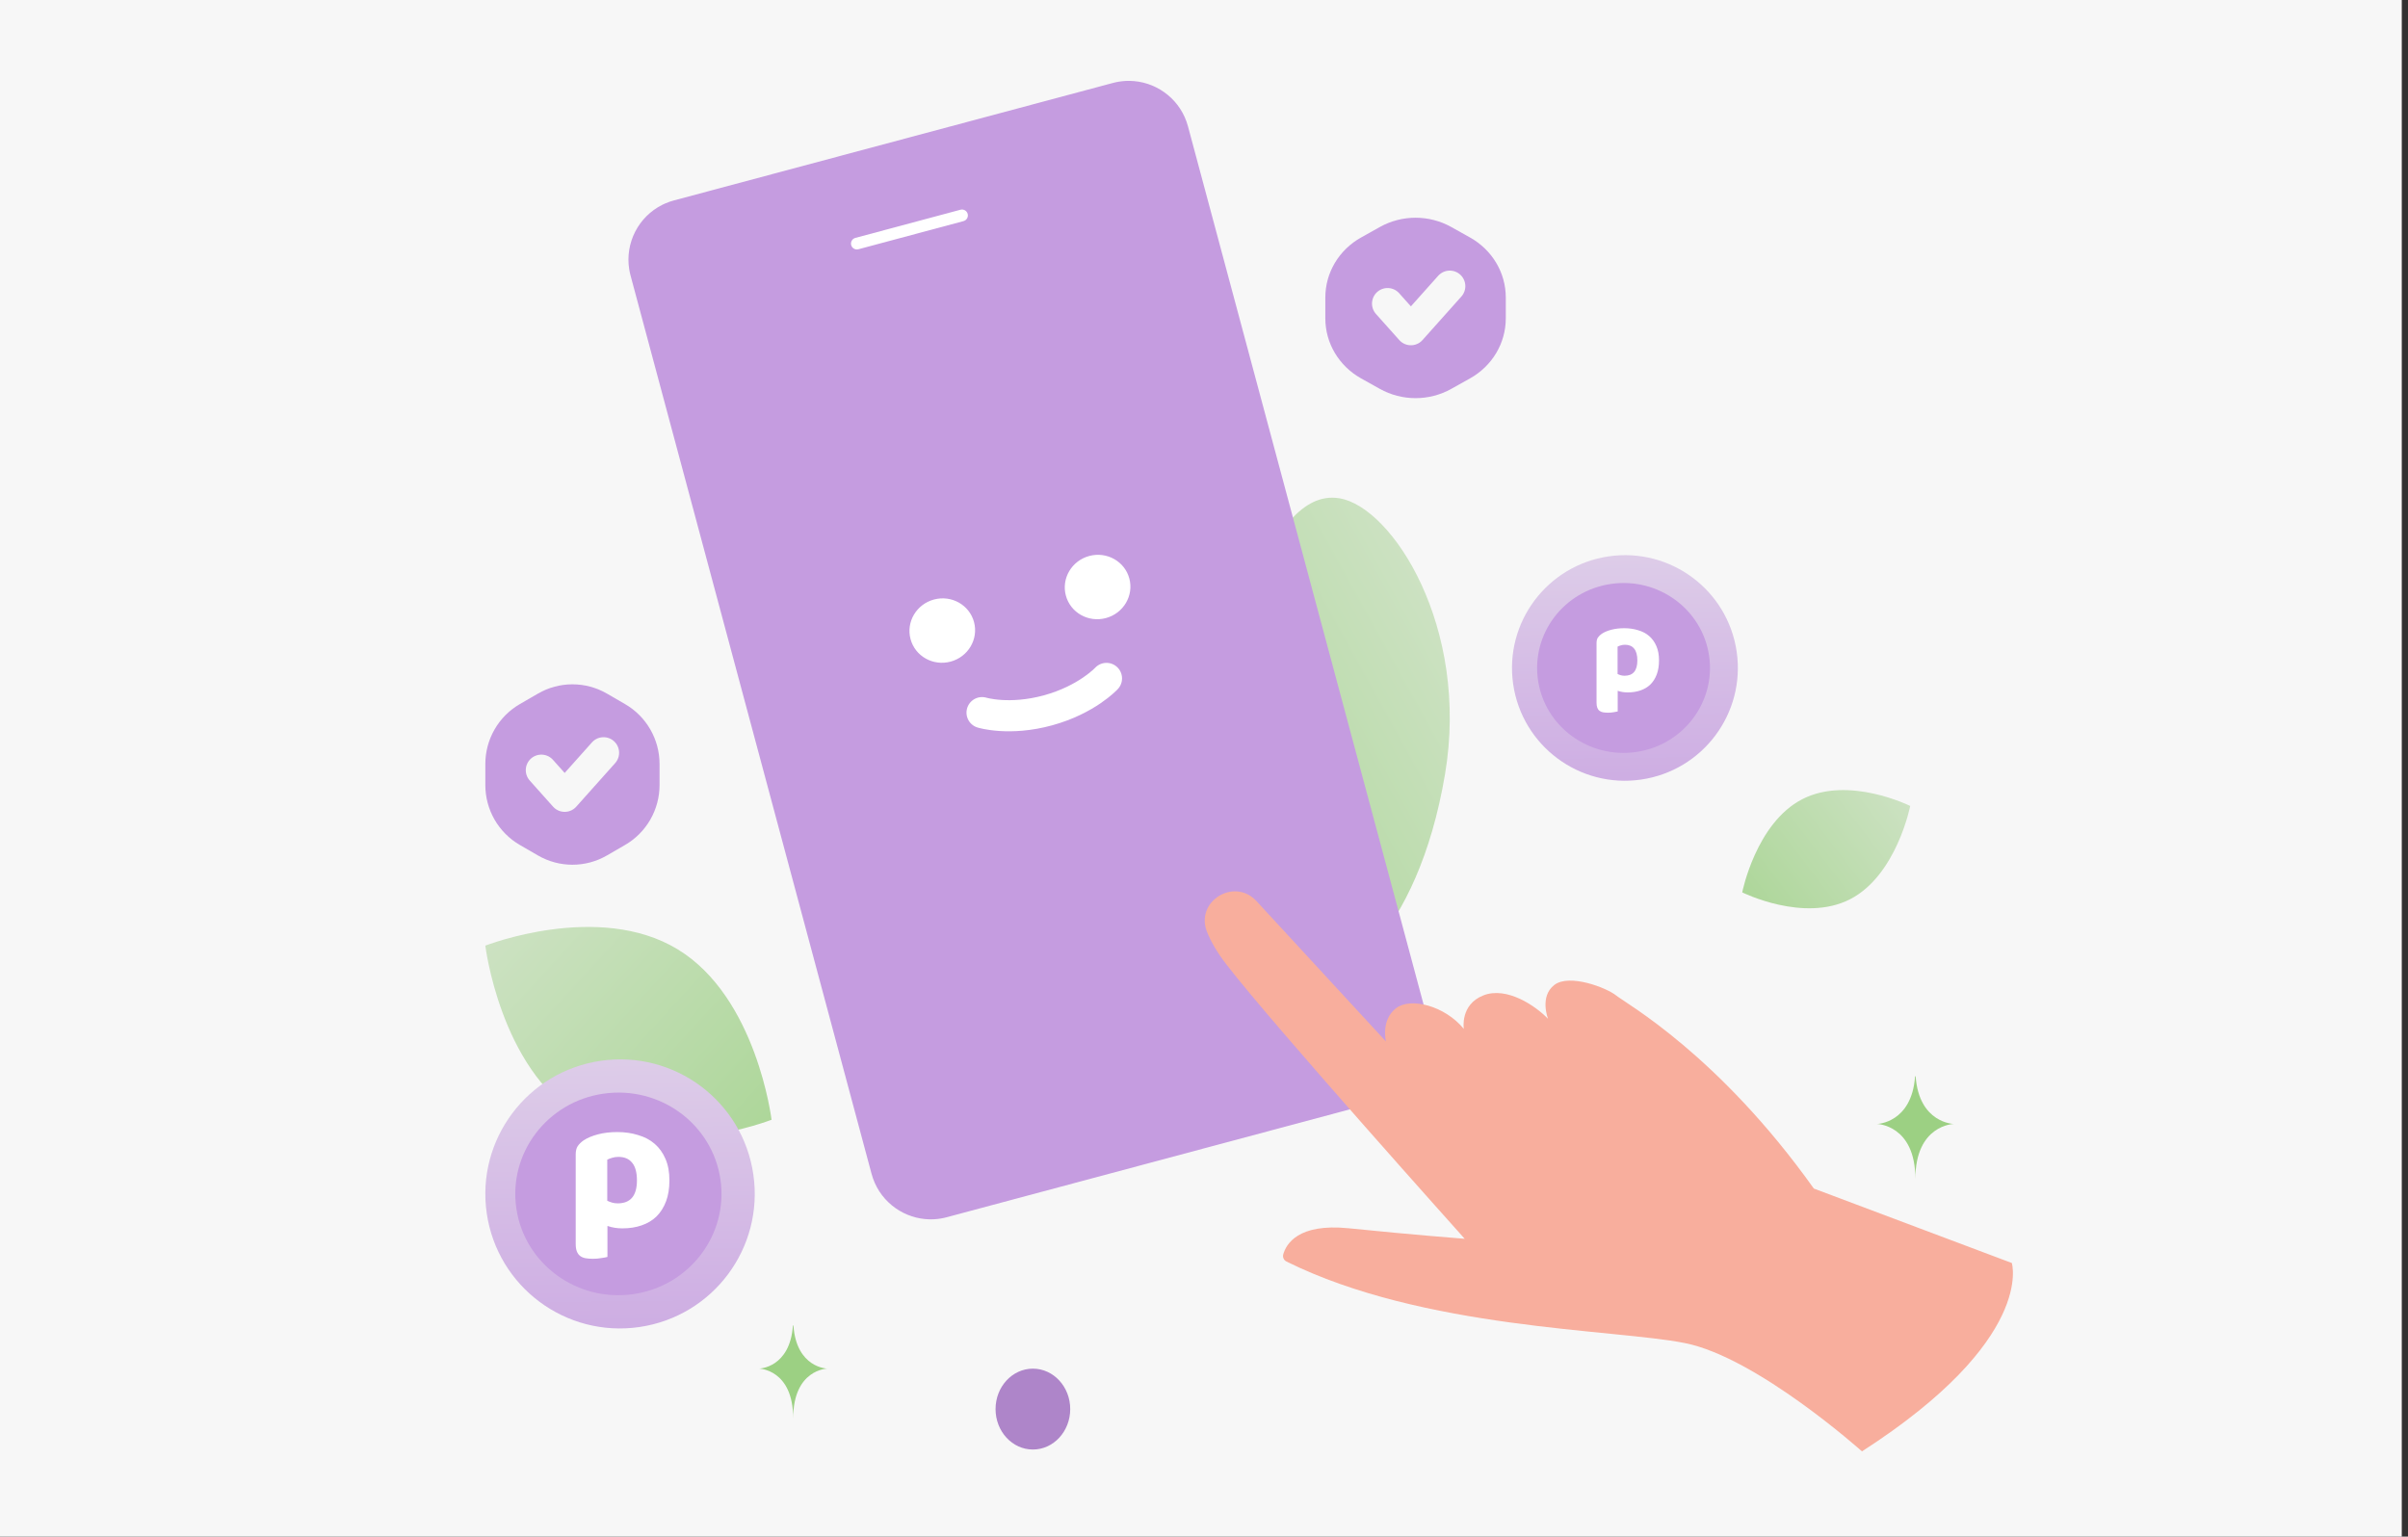 <svg width="387" height="247" viewBox="0 0 387 247" fill="none" xmlns="http://www.w3.org/2000/svg">
<rect x="0" y="0" width="387" height="247" fill="#333333" stroke="none"/>
<rect width="386" height="247" fill="#F7F7F7"/>
<path d="M207.738 158.85C200.838 157.308 197.829 150.172 195.424 137.989C193.618 128.827 191.854 120.508 193.955 110.131C195.424 102.868 198.452 96.54 201.748 91.584C205.318 86.214 209.097 79.093 215.258 80.095C223.72 81.475 236.244 100.757 232.226 124.505C227.81 150.594 214.482 160.36 207.738 158.85Z" fill="url(#paint0_linear_646_266)"/>
<path d="M297.347 144.538C289.893 148.375 280 143.442 280 143.442C280 143.442 282.199 132.292 289.657 128.461C297.111 124.625 307 129.552 307 129.552C307 129.552 304.801 140.702 297.347 144.538Z" fill="url(#paint1_linear_646_266)"/>
<path d="M93.081 179.406C105.781 187.136 124 179.991 124 179.991C124 179.991 121.618 160.317 108.911 152.596C96.212 144.867 78 152.003 78 152.003C78 152.003 80.382 171.677 93.081 179.406Z" fill="url(#paint2_linear_646_266)"/>
<path d="M166 220C162.686 220 160 222.91 160 226.5C160 230.09 162.686 233 166 233C169.314 233 172 230.09 172 226.5C172 222.91 169.314 220 166 220Z" fill="#AE85C9"/>
<path d="M89.5 190C87.015 190 85 187.985 85 185.5C85 183.015 87.015 181 89.5 181C91.985 181 94 183.015 94 185.5C94 187.985 91.985 190 89.5 190Z" fill="#E1E4E5"/>
<path d="M134.5 56C132.567 56 131 54.657 131 53C131 51.343 132.567 50 134.5 50C136.433 50 138 51.343 138 53C138 54.657 136.433 56 134.5 56Z" fill="#E1E4E5"/>
<path d="M175 162C173.343 162 172 159.985 172 157.5C172 155.015 173.343 153 175 153C176.657 153 178 155.015 178 157.5C178 159.985 176.657 162 175 162Z" fill="#E1E4E5"/>
<path d="M184.5 50C182.015 50 180 47.761 180 45C180 42.239 182.015 40 184.5 40C186.985 40 189 42.239 189 45C189 47.761 186.985 50 184.5 50Z" fill="#E1E4E5"/>
<path d="M261 177C259.343 177 258 175.433 258 173.5C258 171.567 259.343 170 261 170C262.657 170 264 171.567 264 173.5C264 175.433 262.657 177 261 177Z" fill="#E1E4E5"/>
<path d="M307.782 173H307.872C308.403 180.551 314 180.667 314 180.667C314 180.667 307.828 180.788 307.828 189.512C307.828 180.788 301.656 180.667 301.656 180.667C301.656 180.667 307.251 180.551 307.782 173ZM127.436 213.055H127.515C127.987 219.889 132.953 219.994 132.953 219.994C132.953 219.994 127.476 220.103 127.476 228C127.476 220.103 122 219.994 122 219.994C122 219.994 126.964 219.889 127.436 213.055Z" fill="#9CD083"/>
<path d="M182.246 13.035C182.028 13.017 181.81 13.006 181.592 13.002C181.52 13.001 181.448 12.998 181.376 12.999C181.222 13.001 181.068 13.005 180.914 13.011C180.841 13.015 180.768 13.02 180.694 13.026C180.541 13.037 180.389 13.052 180.237 13.07C180.083 13.088 179.93 13.11 179.778 13.135C179.677 13.152 179.576 13.172 179.476 13.192C179.423 13.203 179.37 13.212 179.317 13.224C179.163 13.258 179.009 13.294 178.855 13.336L108.298 32.22C107.813 32.348 107.338 32.515 106.879 32.718C106.728 32.784 106.579 32.853 106.433 32.926C102.628 34.828 100.433 39.029 101.128 43.305C101.181 43.634 101.252 43.963 101.34 44.292L132.878 161.861L140.073 188.685C141.179 192.808 144.736 195.618 148.754 195.964C148.771 195.966 148.789 195.967 148.807 195.967C149.006 195.983 149.206 195.993 149.406 195.996C149.479 195.997 149.55 196 149.624 195.999C149.777 195.997 149.931 195.993 150.085 195.987C150.158 195.983 150.231 195.978 150.305 195.972C150.388 195.967 150.47 195.96 150.552 195.951C150.622 195.944 150.691 195.937 150.762 195.929C150.915 195.91 151.068 195.888 151.22 195.863C151.321 195.846 151.422 195.826 151.522 195.806C151.575 195.795 151.628 195.786 151.681 195.774C151.835 195.741 151.989 195.704 152.143 195.663L222.701 176.778C223.026 176.691 223.347 176.588 223.661 176.469C228.017 174.815 230.62 170.297 229.873 165.692C229.819 165.36 229.748 165.03 229.66 164.705L198.123 47.137L190.927 20.314C189.819 16.191 186.262 13.381 182.246 13.035Z" fill="#C59CE0"/>
<path d="M154.362 33.713L137.468 38.24C136.964 38.375 136.664 38.893 136.799 39.398C136.934 39.902 137.453 40.201 137.957 40.066L154.851 35.539C155.356 35.404 155.655 34.886 155.52 34.381C155.385 33.877 154.866 33.578 154.362 33.713Z" fill="white"/>
<path d="M86.46 111.488C88.144 110.513 90.055 109.999 92 109.999C93.945 109.999 95.856 110.513 97.54 111.488L100.46 113.18C102.144 114.155 103.543 115.559 104.516 117.249C105.488 118.939 106 120.856 106 122.807V126.19C106 128.142 105.488 130.059 104.516 131.749C103.543 133.439 102.144 134.842 100.46 135.818L97.54 137.51C95.856 138.485 93.945 138.999 92 138.999C90.055 138.999 88.144 138.485 86.46 137.51L83.54 135.818C81.856 134.842 80.457 133.439 79.484 131.749C78.512 130.059 78 128.142 78 126.19V122.807C78 120.856 78.512 118.939 79.484 117.249C80.457 115.559 81.856 114.155 83.54 113.18L86.46 111.488Z" fill="#C59CE0"/>
<path d="M97 120.999L90.75 127.999L87 123.799" stroke="#F7F7F7" stroke-width="5" stroke-linecap="round" stroke-linejoin="round"/>
<path d="M221.762 36.488C223.507 35.513 225.486 34.999 227.5 34.999C229.514 34.999 231.493 35.513 233.238 36.488L236.262 38.18C238.007 39.156 239.455 40.559 240.463 42.249C241.47 43.939 242 45.856 242 47.808V51.191C242 53.142 241.47 55.059 240.463 56.749C239.455 58.439 238.007 59.842 236.262 60.818L233.238 62.51C231.493 63.485 229.514 63.999 227.5 63.999C225.486 63.999 223.507 63.485 221.762 62.51L218.738 60.818C216.993 59.842 215.545 58.439 214.537 56.749C213.53 55.059 213 53.142 213 51.191V47.808C213 45.856 213.53 43.939 214.537 42.249C215.545 40.559 216.993 39.156 218.738 38.18L221.762 36.488Z" fill="#C59CE0"/>
<path d="M299.246 233.297C299.246 233.297 282.358 218.184 270.782 215.888C259.328 213.617 228.781 213.71 206.755 202.781C206.549 202.68 206.384 202.51 206.289 202.3C206.194 202.09 206.174 201.854 206.235 201.631C206.689 200.011 208.588 196.616 216.711 197.431C227.283 198.509 235.399 199.124 235.399 199.124C235.399 199.124 204.725 164.918 197.101 155.028C195.594 153.076 194.601 151.337 193.978 149.773C192.038 144.892 198.37 140.981 201.926 144.838L222.739 167.405C222.739 167.405 221.891 164.009 224.342 162.076C226.664 160.253 232.194 161.656 235.254 165.382C235.254 165.382 234.622 161.488 238.403 160C242.184 158.512 246.85 161.737 248.79 163.766C248.79 163.766 247.385 160.184 249.801 158.325C252.216 156.466 258.198 158.765 259.765 160.033C261.332 161.301 276.169 169.528 291.509 191.05L323.328 203.017C323.328 203.017 327.161 215.32 299.246 233.297Z" fill="#F8AE9D"/>
<path d="M233 45.998L226.75 52.998L223 48.798" stroke="#F7F7F7" stroke-width="5" stroke-linecap="round" stroke-linejoin="round"/>
<path d="M157.828 114.549C157.828 114.549 162.197 115.894 168.449 114.175C174.7 112.457 177.828 109.05 177.828 109.05" stroke="white" stroke-width="5" stroke-linecap="round" stroke-linejoin="round"/>
<path d="M152.774 106.35C155.592 105.594 157.278 102.747 156.54 99.99C155.802 97.234 152.92 95.612 150.102 96.367C147.284 97.123 145.598 99.971 146.336 102.727C147.074 105.484 149.956 107.106 152.774 106.35Z" fill="white"/>
<path d="M177.735 99.35C180.552 98.594 182.239 95.747 181.501 92.99C180.763 90.234 177.88 88.612 175.063 89.367C172.245 90.123 170.559 92.971 171.297 95.727C172.035 98.484 174.917 100.106 177.735 99.35Z" fill="white"/>
<path d="M279.11 104.759C280.546 114.668 273.677 123.865 263.754 125.308C253.837 126.753 244.632 119.889 243.189 109.98C241.754 100.078 248.63 90.874 258.546 89.43C268.469 87.987 277.675 94.85 279.11 104.759Z" fill="url(#paint3_linear_646_266)"/>
<path d="M274.675 105.402C275.774 112.86 270.515 119.791 262.922 120.88C255.329 121.962 248.279 116.796 247.18 109.337C246.082 101.873 251.341 94.942 258.933 93.86C266.526 92.771 273.57 97.937 274.675 105.402Z" fill="#C59CE0"/>
<path d="M261.047 100.98C261.847 100.98 262.587 101.087 263.267 101.3C263.96 101.5 264.554 101.813 265.047 102.24C265.54 102.667 265.927 103.207 266.207 103.86C266.487 104.5 266.627 105.267 266.627 106.16C266.627 107.013 266.507 107.76 266.267 108.4C266.027 109.04 265.687 109.58 265.247 110.02C264.807 110.447 264.274 110.767 263.647 110.98C263.034 111.193 262.347 111.3 261.587 111.3C261.014 111.3 260.48 111.213 259.987 111.04V114.36C259.854 114.4 259.64 114.44 259.347 114.48C259.054 114.533 258.754 114.56 258.447 114.56C258.154 114.56 257.887 114.54 257.647 114.5C257.42 114.46 257.227 114.38 257.067 114.26C256.907 114.14 256.787 113.973 256.707 113.76C256.627 113.56 256.587 113.293 256.587 112.96V103.36C256.587 103 256.66 102.707 256.807 102.48C256.967 102.253 257.18 102.047 257.447 101.86C257.86 101.593 258.374 101.38 258.987 101.22C259.6 101.06 260.287 100.98 261.047 100.98ZM261.087 108.62C262.46 108.62 263.147 107.8 263.147 106.16C263.147 105.307 262.974 104.673 262.627 104.26C262.294 103.847 261.807 103.64 261.167 103.64C260.914 103.64 260.687 103.673 260.487 103.74C260.287 103.793 260.114 103.86 259.967 103.94V108.34C260.127 108.42 260.3 108.487 260.487 108.54C260.674 108.593 260.874 108.62 261.087 108.62Z" fill="white"/>
<path d="M121.074 188.798C122.786 200.617 114.593 211.588 102.756 213.31C90.927 215.033 79.946 206.846 78.226 195.026C76.514 183.215 84.715 172.236 96.544 170.514C108.381 168.791 119.362 176.979 121.074 188.798Z" fill="url(#paint4_linear_646_266)"/>
<path d="M115.783 189.565C117.093 198.461 110.82 206.729 101.763 208.027C92.706 209.318 84.296 203.156 82.986 194.259C81.675 185.355 87.948 177.087 97.005 175.797C106.062 174.498 114.464 180.66 115.783 189.565Z" fill="#C59CE0"/>
<path d="M99.215 181.97C100.415 181.97 101.525 182.13 102.545 182.45C103.585 182.75 104.475 183.22 105.215 183.86C105.955 184.5 106.535 185.31 106.955 186.29C107.375 187.25 107.585 188.4 107.585 189.74C107.585 191.02 107.405 192.14 107.045 193.1C106.685 194.06 106.175 194.87 105.515 195.53C104.855 196.17 104.055 196.65 103.115 196.97C102.195 197.29 101.165 197.45 100.025 197.45C99.165 197.45 98.365 197.32 97.625 197.06V202.04C97.425 202.1 97.105 202.16 96.665 202.22C96.225 202.3 95.775 202.34 95.315 202.34C94.875 202.34 94.475 202.31 94.115 202.25C93.775 202.19 93.485 202.07 93.245 201.89C93.005 201.71 92.825 201.46 92.705 201.14C92.585 200.84 92.525 200.44 92.525 199.94V185.54C92.525 185 92.635 184.56 92.855 184.22C93.095 183.88 93.415 183.57 93.815 183.29C94.435 182.89 95.205 182.57 96.125 182.33C97.045 182.09 98.075 181.97 99.215 181.97ZM99.275 193.43C101.335 193.43 102.365 192.2 102.365 189.74C102.365 188.46 102.105 187.51 101.585 186.89C101.085 186.27 100.355 185.96 99.395 185.96C99.015 185.96 98.675 186.01 98.375 186.11C98.075 186.19 97.815 186.29 97.595 186.41V193.01C97.835 193.13 98.095 193.23 98.375 193.31C98.655 193.39 98.955 193.43 99.275 193.43Z" fill="white"/>
<defs>
<linearGradient id="paint0_linear_646_266" x1="162.767" y1="147.992" x2="287.342" y2="79.08" gradientUnits="userSpaceOnUse">
<stop stop-color="#9CD083"/>
<stop offset="1" stop-color="#EEEEEE"/>
</linearGradient>
<linearGradient id="paint1_linear_646_266" x1="268.724" y1="156.505" x2="331.93" y2="108.315" gradientUnits="userSpaceOnUse">
<stop stop-color="#9CD083"/>
<stop offset="1" stop-color="#EEEEEE"/>
</linearGradient>
<linearGradient id="paint2_linear_646_266" x1="142.224" y1="204.287" x2="38.585" y2="109.464" gradientUnits="userSpaceOnUse">
<stop stop-color="#9CD083"/>
<stop offset="1" stop-color="#EEEEEE"/>
</linearGradient>
<linearGradient id="paint3_linear_646_266" x1="261.924" y1="145.831" x2="260.807" y2="49.792" gradientUnits="userSpaceOnUse">
<stop stop-color="#C59CE0"/>
<stop offset="1" stop-color="#EEEEEE"/>
</linearGradient>
<linearGradient id="paint4_linear_646_266" x1="100.573" y1="237.79" x2="99.241" y2="123.231" gradientUnits="userSpaceOnUse">
<stop stop-color="#C59CE0"/>
<stop offset="1" stop-color="#EEEEEE"/>
</linearGradient>
</defs>
</svg>
